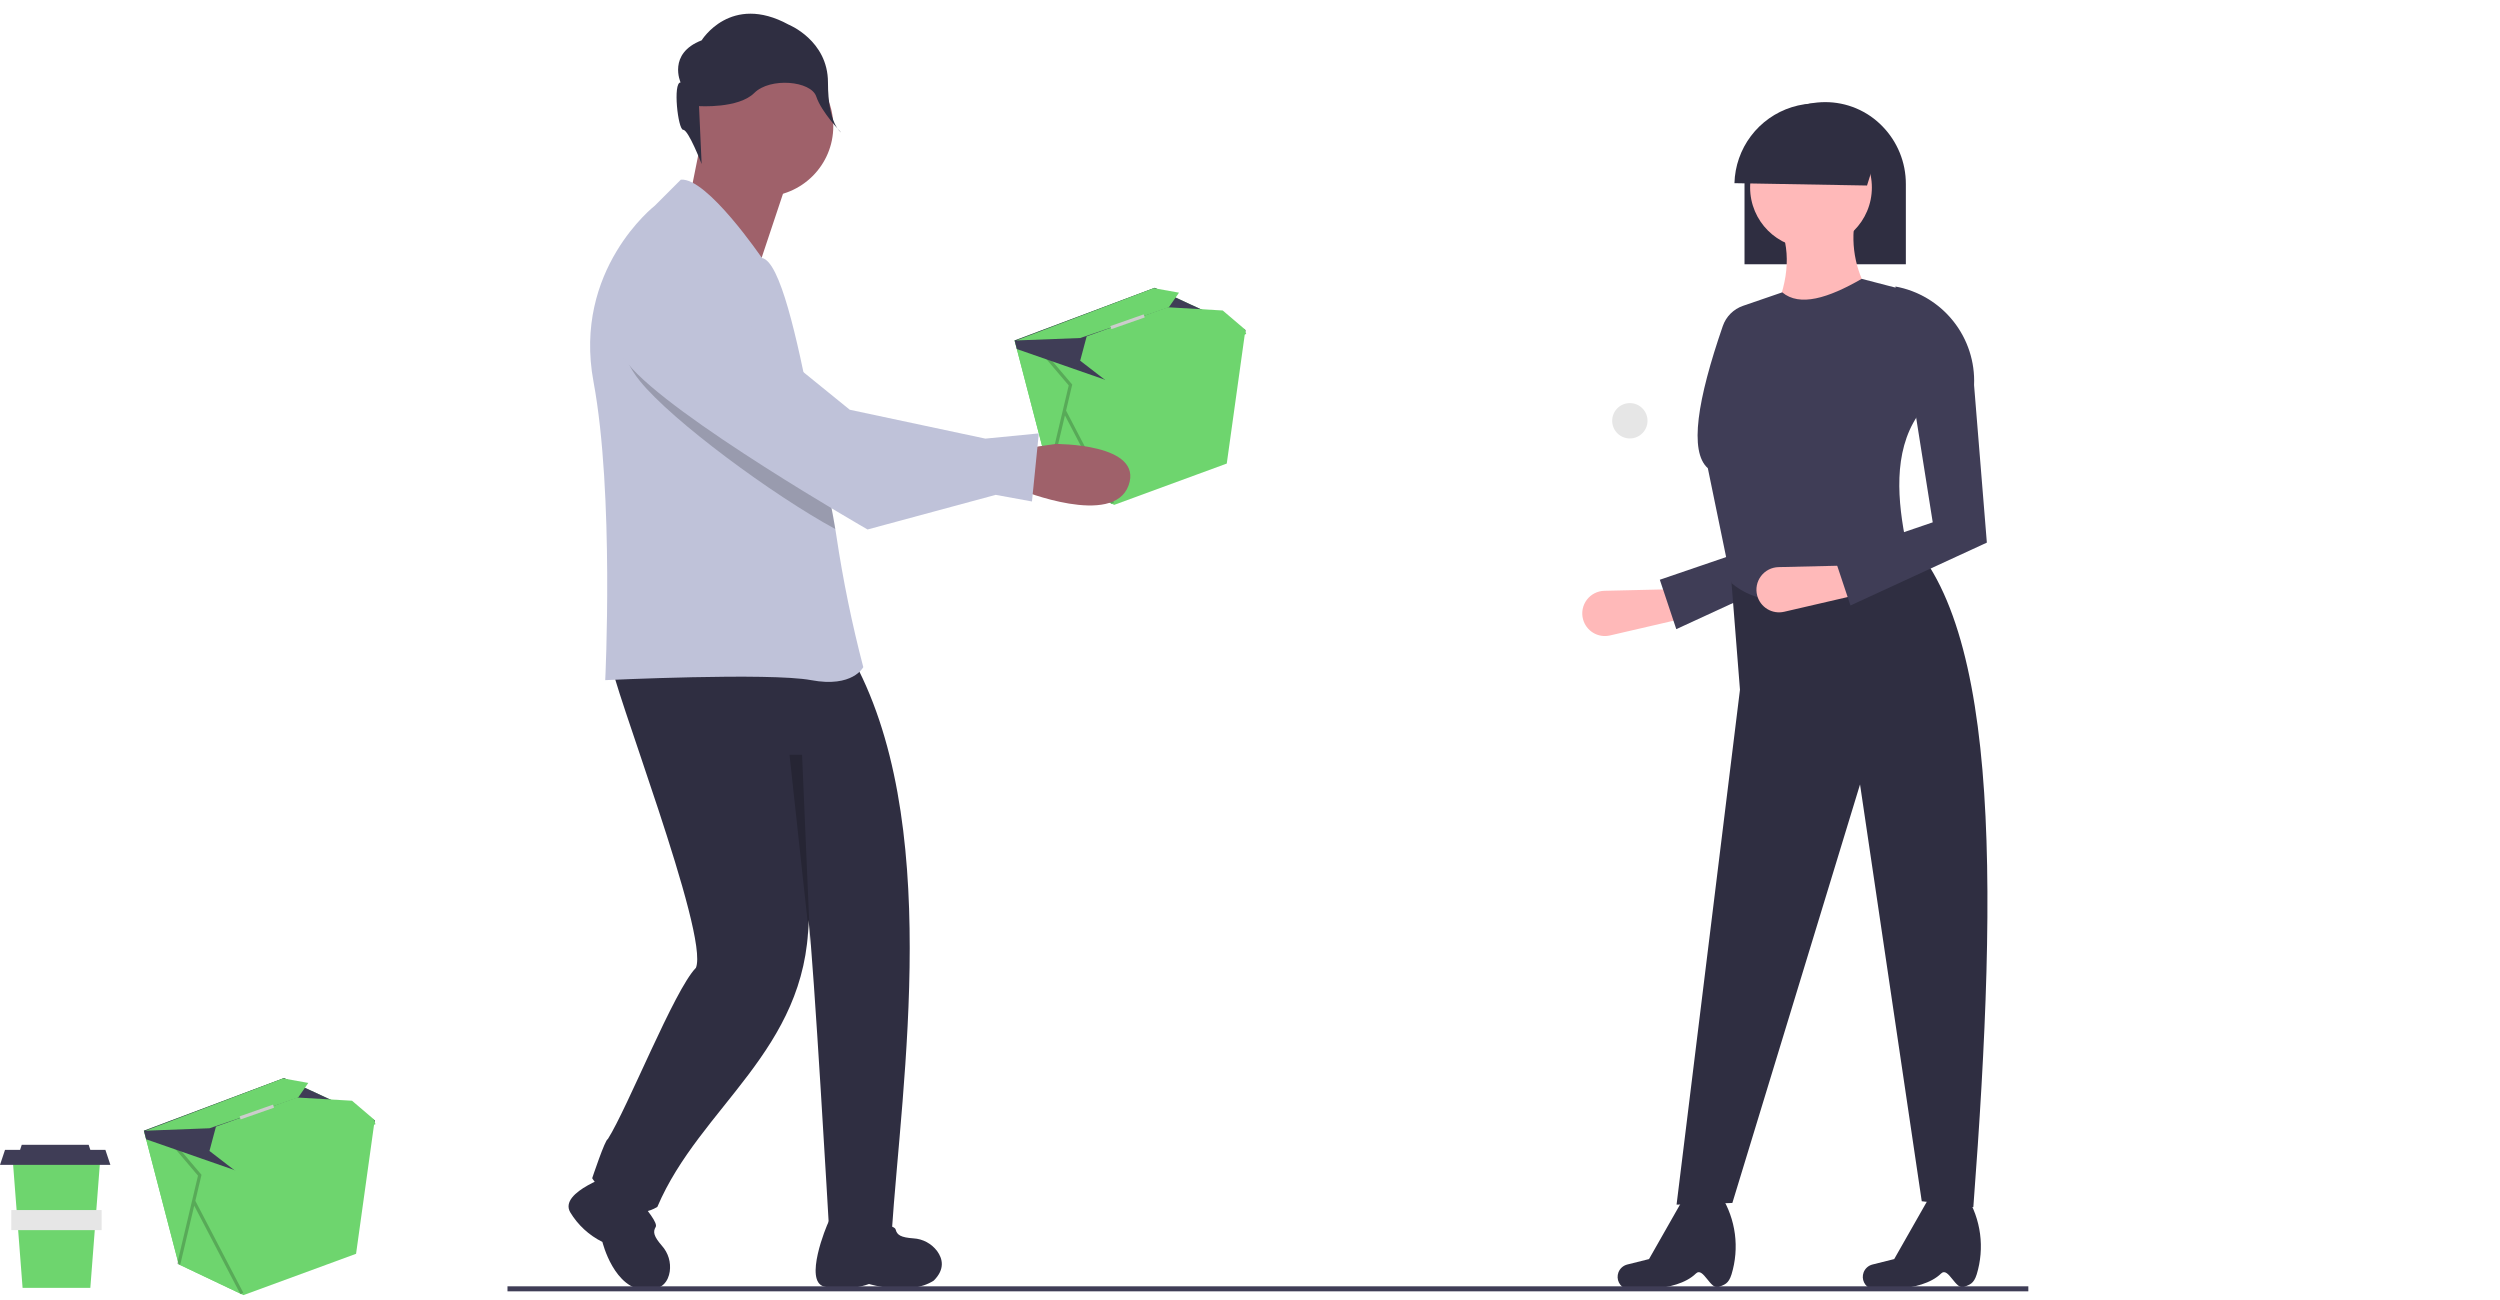 <svg width="150" height="78" viewBox="0 0 150 78" fill="none" xmlns="http://www.w3.org/2000/svg">
<g clip-path="url(#clip0_315_7228)">
<path d="M74.724 19.796L74.72 19.822L74.71 19.897L73.606 27.813L66.852 30.292L66.746 30.241L62.964 28.445L61.009 20.942L60.875 20.427L60.916 20.412L69.282 17.269L74.719 19.793L74.724 19.796Z" fill="#6ED56E"/>
<path d="M66.746 30.241L62.964 28.445L60.875 20.427L60.916 20.411L66.366 22.711L66.746 30.241Z" fill="#6ED56E"/>
<path opacity="0.2" d="M66.841 30.149L63.965 24.637L64.334 23.074L62.594 21.025L62.446 21.151L64.123 23.125L62.87 28.423L63.06 28.468L63.897 24.926L66.669 30.239L66.841 30.149Z" fill="black"/>
<path d="M74.724 19.893L74.71 19.897L66.366 22.808L61.009 20.942L60.875 20.427L60.916 20.412L69.282 17.269L74.719 19.793L74.72 19.822L74.724 19.893Z" fill="#3F3D56"/>
<path d="M66.512 22.954L64.811 21.642L65.2 20.184L70.06 18.435L73.364 18.629L74.676 19.747L74.773 20.038L66.512 22.954Z" fill="#6ED56E"/>
<path d="M60.973 20.427L64.811 20.281L66.891 19.575L70.133 18.434L70.74 17.56L69.227 17.289L60.973 20.427Z" fill="#6ED56E"/>
<path d="M68.621 18.863L66.619 19.565L66.683 19.749L68.685 19.046L68.621 18.863Z" fill="#CCCCCC"/>
<path d="M42.256 7.498L41.317 12.19L45.696 15.474L47.73 9.375L42.256 7.498Z" fill="#9F616A"/>
<path d="M45.774 11.799C48.106 11.799 49.997 9.908 49.997 7.576C49.997 5.244 48.106 3.354 45.774 3.354C43.442 3.354 41.552 5.244 41.552 7.576C41.552 9.908 43.442 11.799 45.774 11.799Z" fill="#9F616A"/>
<path d="M36.626 39.57C36.645 40.932 42.579 56.095 41.755 58.069C40.456 59.396 37.663 66.462 36.469 68.347C36.313 68.347 35.531 70.693 35.531 70.693C35.531 70.693 37.408 73.664 39.441 72.413C41.998 66.4 48.4 63.047 48.513 55.21C48.822 57.686 49.734 73.576 49.734 73.576C49.734 73.576 49.559 73.65 53.498 74.028C54.11 64.805 56.609 49.115 51.014 39.257C49.294 38.475 36.626 39.57 36.626 39.57Z" fill="#2F2E41"/>
<path d="M49.734 73.267C49.551 73.618 48.24 76.864 49.434 77.189C50.809 77.564 52.143 77.039 52.143 77.039C52.143 77.039 54.552 77.791 56.026 76.835C56.715 76.147 56.558 75.521 56.23 75.068C56.063 74.844 55.849 74.66 55.604 74.528C55.358 74.395 55.087 74.318 54.809 74.302C54.061 74.248 53.823 74.11 53.737 73.767C53.612 73.267 49.734 73.267 49.734 73.267Z" fill="#2F2E41"/>
<path d="M36.865 70.433C36.865 70.433 33.504 71.494 34.211 72.733C34.671 73.5 35.342 74.119 36.144 74.515C36.144 74.515 36.845 77.405 38.791 77.405C39.764 77.405 40.096 76.852 40.184 76.299C40.224 76.023 40.204 75.742 40.124 75.475C40.044 75.208 39.906 74.961 39.721 74.753C39.23 74.186 39.16 73.92 39.342 73.617C39.607 73.175 36.865 70.433 36.865 70.433Z" fill="#2F2E41"/>
<path d="M51.797 40.028C51.797 40.028 51.171 41.279 48.669 40.809C46.167 40.341 36.314 40.809 36.314 40.809C36.314 40.809 36.861 29.628 35.61 22.902C34.359 16.177 39.285 12.345 39.285 12.345L40.849 10.781C42.413 10.626 45.717 15.48 45.717 15.48C46.804 15.662 47.818 20.282 48.684 24.655C48.735 24.905 48.783 25.151 48.831 25.398C49.23 27.437 49.786 29.706 50.119 31.743C50.143 31.887 50.166 32.03 50.187 32.173C50.582 34.819 51.12 37.441 51.797 40.028Z" fill="#BFC2D9"/>
<path d="M40.835 4.946C40.835 4.946 40.046 3.21 42.099 2.42C42.099 2.42 43.835 -0.422 47.309 1.473C47.309 1.473 49.678 2.42 49.678 4.946C49.678 7.473 50.467 7.946 50.467 7.946C50.467 7.946 49.291 6.74 48.976 5.793C48.66 4.846 46.204 4.631 45.257 5.578C44.309 6.525 41.941 6.367 41.941 6.367L42.099 9.841C42.099 9.841 41.309 7.789 40.993 7.789C40.677 7.789 40.362 4.946 40.835 4.946Z" fill="#2F2E41"/>
<path opacity="0.2" d="M50.118 31.743C46.387 29.715 40.344 25.267 38.394 22.861C35.824 19.692 38.628 17.283 38.628 17.283C41.806 15.278 45.606 22.158 45.606 22.158L48.683 24.655C48.734 24.904 48.783 25.151 48.831 25.398C49.23 27.437 49.785 29.706 50.118 31.743Z" fill="black"/>
<path d="M61.255 29.406C61.255 29.406 66.801 31.658 67.714 29.126C68.627 26.595 63.335 26.639 63.335 26.639L61.258 26.933L61.255 29.406Z" fill="#9F616A"/>
<path d="M37.917 16.253C37.917 16.253 35.115 18.664 37.683 21.832C40.252 25 52.054 31.769 52.054 31.769L59.742 29.691L61.918 30.089L62.328 26.004L59.123 26.317L50.986 24.585L45.798 20.375C45.798 20.375 41.095 14.249 37.917 16.253Z" fill="#BFC2D9"/>
<path opacity="0.2" d="M48.124 45.289L48.614 56.743L47.371 45.289H48.124Z" fill="black"/>
<path d="M101.05 37.096L96.6 38.127C96.255 38.207 95.894 38.15 95.591 37.967C95.289 37.784 95.069 37.491 94.98 37.149C94.928 36.951 94.922 36.743 94.961 36.542C95.001 36.341 95.085 36.152 95.209 35.988C95.332 35.824 95.491 35.691 95.673 35.597C95.856 35.504 96.057 35.452 96.262 35.448L100.56 35.348L101.05 37.096Z" fill="#FFB9B9"/>
<path d="M100.577 37.749L99.589 34.784L105.514 32.76L103.941 18.911C106.773 19.426 108.12 21.652 107.994 24.527L108.761 33.978L100.577 37.749Z" fill="#3F3D56"/>
<path d="M104.671 15.857H114.351V11.043C114.355 9.743 113.845 8.494 112.934 7.567C112.488 7.11 111.956 6.748 111.368 6.5C110.78 6.253 110.149 6.126 109.511 6.127C108.237 6.129 107.015 6.633 106.11 7.529C105.205 8.425 104.688 9.641 104.672 10.915C104.672 10.959 104.671 11.001 104.671 11.043L104.671 15.857Z" fill="#2F2E41"/>
<path d="M118.4 72.43L115.305 72.075L111.602 47.066L103.942 72.177L100.594 72.278L104.398 41.384L103.84 34.333L113.327 31.34C120.045 36.03 119.906 52.596 118.4 72.43Z" fill="#2F2E41"/>
<path d="M108.659 14.904C110.676 14.904 112.312 13.268 112.312 11.251C112.312 9.234 110.676 7.599 108.659 7.599C106.642 7.599 105.007 9.234 105.007 11.251C105.007 13.268 106.642 14.904 108.659 14.904Z" fill="#FFB9B9"/>
<path d="M112.312 17.846L106.123 19.469C107.166 17.464 107.499 15.592 106.935 13.889L111.297 13.179C111.017 14.807 111.381 16.481 112.312 17.846Z" fill="#FFB9B9"/>
<path d="M114.391 32.709C110.92 34.917 106.876 37.453 103.89 34.992L102.47 28.093C101.341 27.087 101.842 23.984 103.368 19.562C103.465 19.281 103.624 19.026 103.834 18.816C104.045 18.606 104.3 18.447 104.581 18.35L106.934 17.541C107.977 18.418 109.687 17.895 111.703 16.73L114.036 17.338L115.051 24.948C113.586 27.142 113.842 30.064 114.391 32.709Z" fill="#3F3D56"/>
<path d="M111.5 35.675L107.05 36.706C106.706 36.786 106.344 36.729 106.041 36.546C105.739 36.363 105.52 36.07 105.43 35.728C105.378 35.53 105.372 35.322 105.411 35.121C105.451 34.92 105.536 34.731 105.659 34.567C105.782 34.403 105.941 34.27 106.123 34.176C106.306 34.083 106.507 34.032 106.712 34.027L111.01 33.927L111.5 35.675Z" fill="#FFB9B9"/>
<path d="M117.861 77.211C117.341 77.448 116.906 75.978 116.467 76.409C115.241 77.614 112.3 77.344 112.3 77.344C112.201 77.312 112.109 77.261 112.031 77.193C111.953 77.125 111.889 77.041 111.844 76.948C111.799 76.855 111.773 76.753 111.768 76.649C111.764 76.546 111.78 76.442 111.816 76.345C111.86 76.229 111.931 76.125 112.024 76.042C112.116 75.96 112.228 75.901 112.348 75.871L113.652 75.545L115.7 71.944L117.931 71.661L117.988 71.753C118.419 72.449 118.697 73.228 118.804 74.039C118.91 74.85 118.842 75.675 118.604 76.458C118.419 77.053 118.166 77.072 117.861 77.211Z" fill="#2F2E41"/>
<path d="M103.15 77.211C102.63 77.448 102.195 75.978 101.756 76.409C100.53 77.614 97.589 77.344 97.589 77.344C97.49 77.312 97.398 77.261 97.32 77.193C97.242 77.125 97.178 77.041 97.133 76.948C97.088 76.855 97.062 76.753 97.057 76.649C97.053 76.546 97.069 76.442 97.105 76.345C97.149 76.229 97.22 76.125 97.313 76.042C97.406 75.96 97.517 75.901 97.637 75.871L98.941 75.545L100.989 71.944L103.221 71.661L103.277 71.753C103.708 72.449 103.986 73.228 104.093 74.039C104.199 74.85 104.131 75.675 103.893 76.458C103.708 77.053 103.455 77.072 103.15 77.211Z" fill="#2F2E41"/>
<path d="M112.941 8.205L112.021 11.131L104.067 10.99C104.095 9.966 104.441 8.976 105.058 8.159C105.675 7.341 106.532 6.737 107.51 6.43C108.487 6.123 109.536 6.129 110.509 6.447C111.483 6.766 112.333 7.38 112.941 8.205Z" fill="#2F2E41"/>
<path d="M111.027 36.328L110.039 33.363L115.964 31.34L113.723 17.19C115.092 17.439 116.325 18.176 117.193 19.264C118.061 20.351 118.505 21.717 118.444 23.107L119.211 32.557L111.027 36.328Z" fill="#3F3D56"/>
<path d="M97.791 26.307C98.376 26.307 98.851 25.832 98.851 25.247C98.851 24.661 98.376 24.186 97.791 24.186C97.205 24.186 96.731 24.661 96.731 25.247C96.731 25.832 97.205 26.307 97.791 26.307Z" fill="#E6E6E6"/>
<path d="M22.482 67.21L22.478 67.237L22.467 67.312L21.364 75.228L14.61 77.707L14.504 77.656L10.722 75.86L8.767 68.357L8.633 67.842L8.674 67.827L17.039 64.684L22.477 67.207L22.482 67.21Z" fill="#6ED56E"/>
<path d="M14.504 77.656L10.722 75.86L8.633 67.842L8.674 67.826L14.124 70.126L14.504 77.656Z" fill="#6ED56E"/>
<path opacity="0.2" d="M14.598 77.564L11.722 72.051L12.091 70.489L10.351 68.439L10.203 68.565L11.879 70.539L10.627 75.837L10.816 75.882L11.653 72.341L14.426 77.654L14.598 77.564Z" fill="black"/>
<path d="M22.482 67.308L22.467 67.312L14.124 70.223L8.767 68.357L8.633 67.842L8.674 67.827L17.039 64.684L22.477 67.207L22.478 67.237L22.482 67.308Z" fill="#3F3D56"/>
<path d="M14.269 70.369L12.568 69.057L12.957 67.599L17.816 65.85L21.121 66.044L22.433 67.162L22.53 67.453L14.269 70.369Z" fill="#6ED56E"/>
<path d="M8.73 67.842L12.569 67.696L14.649 66.99L17.891 65.85L18.498 64.975L16.985 64.704L8.73 67.842Z" fill="#6ED56E"/>
<path d="M16.379 66.278L14.377 66.981L14.441 67.164L16.443 66.461L16.379 66.278Z" fill="#CCCCCC"/>
<path d="M5.42 77.271H1.355L0.753 69.442H6.022L5.42 77.271Z" fill="#6ED56E"/>
<path d="M6.098 72.603H0.678V73.808H6.098V72.603Z" fill="#E6E6E6"/>
<path d="M6.323 68.991H5.42L5.32 68.689H1.305L1.204 68.991H0.301L0 69.894H6.624L6.323 68.991Z" fill="#3F3D56"/>
<path d="M121.7 77.179H30.449V77.48H121.7V77.179Z" fill="#3F3D56"/>
</g>
<defs>
<clipPath id="clip0_315_7228">
<rect width="150" height="76.885" fill="white" transform="translate(0 0.821)"/>
</clipPath>
</defs>
</svg>
